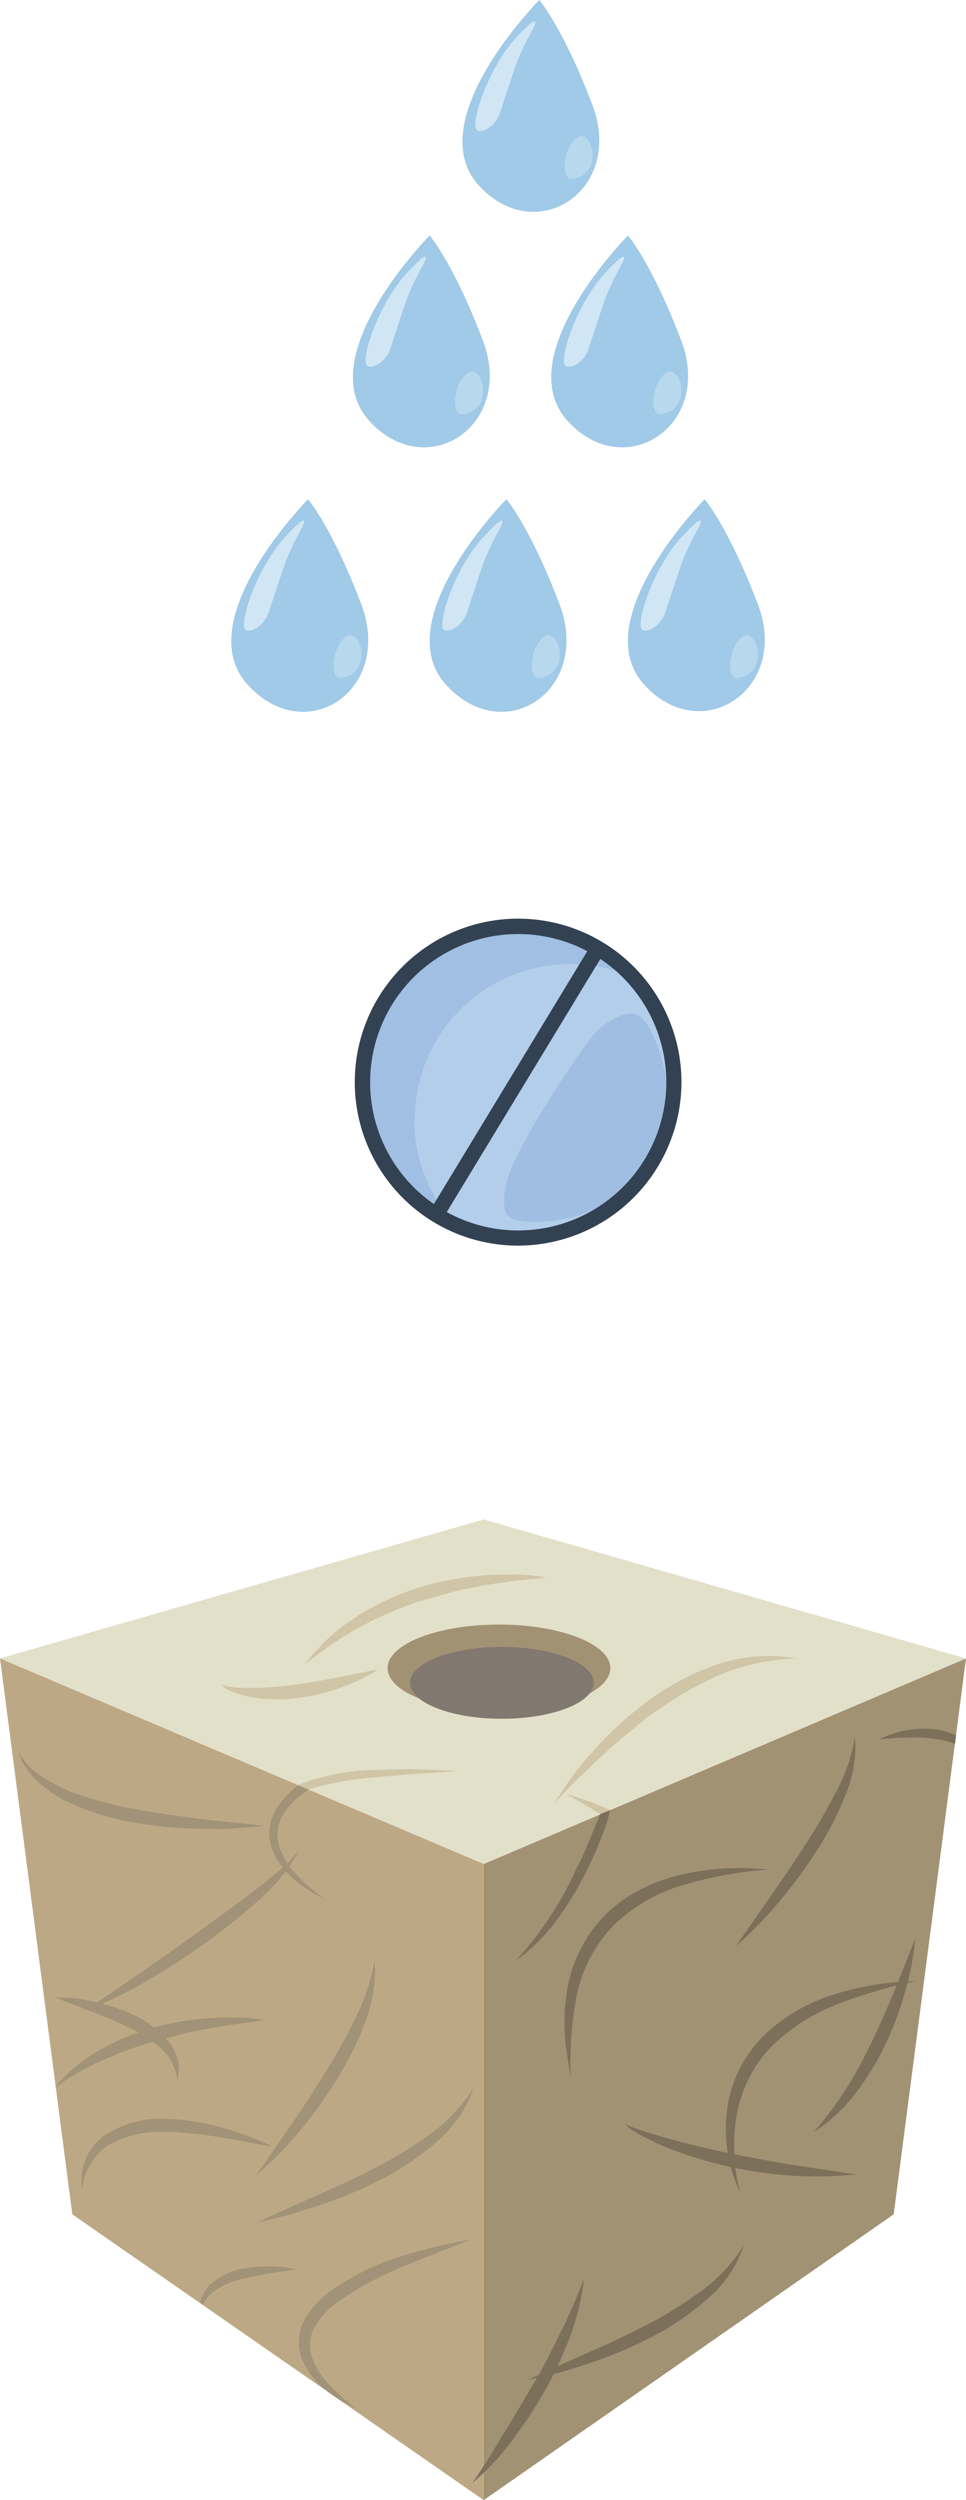 <?xml version="1.0" encoding="UTF-8"?>
<svg xmlns="http://www.w3.org/2000/svg" viewBox="0 0 97.4 251.85">
  <defs>
    <style>.cls-1{fill:#a0bfe2;}.cls-2{fill:#b3ceea;}.cls-3{fill:none;stroke:#334253;stroke-miterlimit:10;stroke-width:1.53px;}.cls-4{fill:#9fbee2;}.cls-5{fill:#334253;}.cls-6{fill:#a0cae7;}.cls-7{fill:#d0e6f5;}.cls-8{fill:#b8d8ee;}.cls-9{fill:#a29274;}.cls-10{fill:#e3e0c9;}.cls-11{fill:#bda885;}.cls-12{fill:#7c705b;}.cls-13{fill:#d0c5a6;}.cls-14{fill:#a29277;}.cls-15{fill:#817870;}</style>
  </defs>
  <g id="Слой_2" data-name="Слой 2">
    <g id="Слой_1-2" data-name="Слой 1">
      <circle class="cls-1" cx="52.25" cy="109.02" r="15.7"></circle>
      <path class="cls-2" d="M41.77,112.81A15.63,15.63,0,0,0,45.57,123,15.68,15.68,0,0,0,64,98.52a15.68,15.68,0,0,0-22.18,14.29Z"></path>
      <line class="cls-3" x1="60.2" y1="95.67" x2="44.29" y2="121.87"></line>
      <path class="cls-4" d="M51.05,122.26s-.5-.8,0-3.06c.79-3.62,8.37-14.9,9.47-15.67,0,0,2.68-2.22,4-1.15s2.29,4.15,2.56,5.88-.27,6.41-1.82,8.29-3.25,5.38-8.48,6.26S51.05,122.26,51.05,122.26Z"></path>
      <path class="cls-5" d="M52.25,125.48A16.47,16.47,0,1,1,68.71,109,16.49,16.49,0,0,1,52.25,125.48Zm0-31.39A14.93,14.93,0,1,0,67.18,109,14.94,14.94,0,0,0,52.25,94.09Z"></path>
      <path class="cls-6" d="M31.06,50.29s-12,12.13-6.12,18.65,14.77.57,11.48-8.09C33.47,53.09,31.06,50.29,31.06,50.29Z"></path>
      <path class="cls-7" d="M27.1,61.66c.42-1.25,1.35-4.1,1.72-5.13a28.07,28.07,0,0,1,1.62-3.35s1.15-2.2-1.76,1-4.73,9-3.85,9.3C25.54,63.71,26.7,62.89,27.1,61.66Z"></path>
      <path class="cls-8" d="M33.8,65.85c-.35,1.18-.18,2.28.37,2.44a2.15,2.15,0,0,0,2.18-1.62c.36-1.4-.35-2.54-.91-2.67S34.15,64.67,33.8,65.85Z"></path>
      <path class="cls-6" d="M51.06,50.29s-12,12.13-6.12,18.65,14.76.57,11.47-8.09C53.46,53.09,51.06,50.29,51.06,50.29Z"></path>
      <path class="cls-7" d="M47.1,61.66c.41-1.25,1.34-4.1,1.71-5.13a27.52,27.52,0,0,1,1.63-3.35s1.15-2.2-1.77,1-4.73,9-3.84,9.3C45.54,63.71,46.69,62.89,47.1,61.66Z"></path>
      <path class="cls-8" d="M53.79,65.85c-.35,1.18-.18,2.28.38,2.44a2.17,2.17,0,0,0,2.18-1.62c.35-1.4-.35-2.54-.91-2.67S54.15,64.67,53.79,65.85Z"></path>
      <path class="cls-6" d="M71.05,50.29s-12,12.13-6.12,18.65c5.72,6.37,14.77.57,11.48-8.09C73.45,53.09,71.05,50.29,71.05,50.29Z"></path>
      <path class="cls-7" d="M67.09,61.66c.41-1.25,1.35-4.1,1.72-5.13a26.51,26.51,0,0,1,1.62-3.35s1.15-2.2-1.77,1-4.73,9-3.84,9.3C65.53,63.71,66.68,62.89,67.09,61.66Z"></path>
      <path class="cls-8" d="M73.79,65.85c-.35,1.18-.19,2.28.37,2.44a2.15,2.15,0,0,0,2.18-1.62c.35-1.4-.35-2.54-.91-2.67S74.14,64.67,73.79,65.85Z"></path>
      <path class="cls-6" d="M43.32,23.72s-12,12.12-6.11,18.65c5.72,6.36,14.76.56,11.47-8.09C45.73,26.51,43.32,23.72,43.32,23.72Z"></path>
      <path class="cls-7" d="M39.37,35.08c.41-1.24,1.34-4.1,1.71-5.13a27.52,27.52,0,0,1,1.63-3.35s1.14-2.2-1.77,1-4.73,9-3.85,9.3C37.8,37.13,39,36.31,39.37,35.08Z"></path>
      <path class="cls-8" d="M46.06,39.27c-.35,1.19-.18,2.28.38,2.45a2.17,2.17,0,0,0,2.17-1.63c.36-1.4-.35-2.54-.9-2.66S46.41,38.09,46.06,39.27Z"></path>
      <path class="cls-6" d="M63.32,23.72s-12,12.12-6.12,18.65c5.72,6.36,14.77.56,11.48-8.09C65.72,26.51,63.32,23.72,63.32,23.72Z"></path>
      <path class="cls-7" d="M59.36,35.08c.41-1.24,1.35-4.1,1.71-5.13A27.52,27.52,0,0,1,62.7,26.6s1.15-2.2-1.77,1-4.73,9-3.84,9.3C57.8,37.13,59,36.31,59.36,35.08Z"></path>
      <path class="cls-8" d="M66.06,39.27c-.35,1.19-.19,2.28.37,2.45a2.17,2.17,0,0,0,2.18-1.63c.35-1.4-.35-2.54-.91-2.66S66.41,38.09,66.06,39.27Z"></path>
      <path class="cls-6" d="M54.37,0s-12,12.12-6.12,18.65C54,25,63,19.22,59.73,10.56,56.78,2.79,54.37,0,54.37,0Z"></path>
      <path class="cls-7" d="M50.41,11.37c.42-1.25,1.35-4.1,1.72-5.14a27.09,27.09,0,0,1,1.63-3.34S54.9.69,52,3.84s-4.73,9-3.85,9.3C48.85,13.41,50,12.6,50.41,11.37Z"></path>
      <path class="cls-8" d="M57.11,15.56c-.35,1.18-.18,2.27.37,2.44a2.15,2.15,0,0,0,2.18-1.62c.36-1.4-.35-2.54-.9-2.67S57.46,14.37,57.11,15.56Z"></path>
      <polygon class="cls-9" points="48.77 187.77 97.4 167.06 90.11 223.06 48.77 251.85 48.77 187.77"></polygon>
      <polygon class="cls-10" points="48.77 153.06 97.4 167.06 48.77 187.77 0 167.06 48.77 153.06"></polygon>
      <polygon class="cls-11" points="48.77 187.77 0 167.06 7.29 223.06 20.17 232 19.91 231.8 20.17 232 48.77 251.85 48.77 187.77"></polygon>
      <path class="cls-12" d="M47.61,250.14c1.15-1.61,2.14-3.32,3.18-5s2-3.35,3-5,1.86-3.43,2.73-5.17,1.62-3.55,2.37-5.4a24.9,24.9,0,0,1-1.41,5.81,39.68,39.68,0,0,1-2.52,5.41,46.22,46.22,0,0,1-3.29,5A25.41,25.41,0,0,1,47.61,250.14Z"></path>
      <path class="cls-13" d="M30.65,167.75a25.48,25.48,0,0,1,2.25-2.52,21.14,21.14,0,0,1,2.67-2.13,26.31,26.31,0,0,1,6.11-3,30,30,0,0,1,6.67-1.36c1.12-.14,2.26-.09,3.39-.12s2.25.14,3.36.27c-1.12.17-2.23.23-3.33.38s-2.2.28-3.28.5-2.17.39-3.22.7-2.12.58-3.16.9a36.76,36.76,0,0,0-6,2.63A37.36,37.36,0,0,0,30.65,167.75Z"></path>
      <path class="cls-13" d="M22.34,169.72a7.22,7.22,0,0,0,1.94.3c.66,0,1.32,0,2,0a36.87,36.87,0,0,0,3.92-.38c1.31-.18,2.61-.43,3.92-.68s2.62-.55,4-.77A20.23,20.23,0,0,1,30.37,171a16.54,16.54,0,0,1-4.16.1,12,12,0,0,1-2.05-.42,8.94,8.94,0,0,1-1-.37A2.31,2.31,0,0,1,22.34,169.72Z"></path>
      <path class="cls-12" d="M57.55,209.3c-.22-1.4-.5-2.82-.59-4.26a18.67,18.67,0,0,1,.19-4.35,14,14,0,0,1,3.92-7.84,14.63,14.63,0,0,1,3.63-2.58,18.89,18.89,0,0,1,4.14-1.46,26.53,26.53,0,0,1,8.6-.48,41.18,41.18,0,0,0-8.33,1.49,16.91,16.91,0,0,0-7.1,4,14.23,14.23,0,0,0-3.84,7.09A35.5,35.5,0,0,0,57.55,209.3Z"></path>
      <path class="cls-12" d="M74.2,196.06c2.33-3.42,4.74-6.72,6.94-10.14a58.74,58.74,0,0,0,3.07-5.24,18.13,18.13,0,0,0,2-5.71,12.52,12.52,0,0,1-1.09,6.14,31.29,31.29,0,0,1-2.9,5.53,47.88,47.88,0,0,1-3.72,5A39.46,39.46,0,0,1,74.2,196.06Z"></path>
      <path class="cls-12" d="M62.93,213.84c.13.21.41.27.63.37s.47.18.7.26c.48.17.95.32,1.43.46,1,.3,1.92.56,2.88.82,1.93.49,3.87.95,5.83,1.33s3.91.74,5.88,1.06l6,.9a39.47,39.47,0,0,1-12.12-.65,40,40,0,0,1-5.87-1.65,28.92,28.92,0,0,1-2.81-1.2c-.45-.23-.91-.47-1.34-.73A3.38,3.38,0,0,1,62.93,213.84Z"></path>
      <path class="cls-12" d="M74.67,220.93a14.62,14.62,0,0,1-1.39-8.14,13.14,13.14,0,0,1,1.15-4.1,13.68,13.68,0,0,1,2.46-3.52,17.84,17.84,0,0,1,7.23-4.27,28.83,28.83,0,0,1,8.16-1.32,50.48,50.48,0,0,0-7.8,2.3,19.48,19.48,0,0,0-6.64,4.23A13.06,13.06,0,0,0,74.3,213a17.49,17.49,0,0,0-.26,4A15.67,15.67,0,0,0,74.67,220.93Z"></path>
      <path class="cls-12" d="M92.28,195.28a27.44,27.44,0,0,1-1.07,5.53,34.87,34.87,0,0,1-2,5.29,28.31,28.31,0,0,1-3,4.84,17.07,17.07,0,0,1-4.16,3.84,38.45,38.45,0,0,0,3.31-4.44c1-1.57,1.82-3.17,2.62-4.82s1.52-3.34,2.23-5.05S91.6,197,92.28,195.28Z"></path>
      <path class="cls-13" d="M60.52,182.74l1-.4a31.89,31.89,0,0,0-4.44-1.62C58.29,181.39,59.44,182.06,60.52,182.74Z"></path>
      <path class="cls-12" d="M60.17,183.56c-.69,1.72-1.25,3.13-2.09,4.77A35,35,0,0,1,52,197.52a18.81,18.81,0,0,0,4-3.92A32.64,32.64,0,0,0,59,188.76a41.91,41.91,0,0,0,2.2-5.18c.1-.35.22-.89.32-1.24l-1,.4C60.46,182.9,60.23,183.4,60.17,183.56Z"></path>
      <path class="cls-14" d="M5.55,210.29a14.81,14.81,0,0,1,4.39-3.71,24.09,24.09,0,0,1,5.33-2.27,28.2,28.2,0,0,1,5.68-1c1-.09,1.92-.06,2.87-.08s1.92.13,2.86.25c-.94.18-1.88.28-2.82.41s-1.86.28-2.78.46-1.84.31-2.74.56-1.81.44-2.7.69a40.77,40.77,0,0,0-5.22,1.91A27.21,27.21,0,0,0,5.55,210.29Z"></path>
      <path class="cls-14" d="M8.54,202.52c1.94-1.21,3.77-2.53,5.64-3.81s3.71-2.58,5.54-3.9,3.66-2.64,5.46-4c.89-.68,1.78-1.37,2.64-2.1a14.48,14.48,0,0,0,2.38-2.38,17.89,17.89,0,0,1-4.35,5.29,62.69,62.69,0,0,1-5.36,4.27,67.93,67.93,0,0,1-5.76,3.7A35.77,35.77,0,0,1,8.54,202.52Z"></path>
      <path class="cls-14" d="M8.3,220.51a5.54,5.54,0,0,1,2.18-5.35,10,10,0,0,1,5.77-1.72,22.23,22.23,0,0,1,5.83.81,30.85,30.85,0,0,1,5.46,2c-1.93-.29-3.79-.74-5.67-1a27,27,0,0,0-2.81-.35,20.06,20.06,0,0,0-2.79-.14A10.47,10.47,0,0,0,11.08,216,5.92,5.92,0,0,0,8.3,220.51Z"></path>
      <path class="cls-14" d="M1.93,176.49a6,6,0,0,0,2.19,2.4A15.22,15.22,0,0,0,7,180.43a36.59,36.59,0,0,0,6.33,1.76c2.17.41,4.37.71,6.58,1s4.44.45,6.69.74c-1.12.14-2.25.18-3.38.28s-2.25,0-3.38,0a42.8,42.8,0,0,1-6.76-.69,26.07,26.07,0,0,1-6.52-2.13,13.29,13.29,0,0,1-2.85-2,6,6,0,0,1-.59-.64,4.3,4.3,0,0,1-.52-.69A3.73,3.73,0,0,1,1.93,176.49Z"></path>
      <path class="cls-14" d="M36,242.64a13,13,0,0,1-3.21-1.94,7.61,7.61,0,0,1-2.36-3.09,4.82,4.82,0,0,1,.31-4,9.33,9.33,0,0,1,2.68-2.9,25,25,0,0,1,6.78-3.33,46.71,46.71,0,0,1,7.25-1.76c-2.31.91-4.62,1.79-6.87,2.73a32.06,32.06,0,0,0-6.36,3.43,8.32,8.32,0,0,0-2.37,2.44,3.76,3.76,0,0,0-.43,3.1,7.69,7.69,0,0,0,1.81,2.95A16.87,16.87,0,0,0,36,242.64Z"></path>
      <path class="cls-14" d="M27.77,182.39a4.59,4.59,0,0,0-.33,3.91c1,2.49,3.23,4,5.43,5.07A16,16,0,0,1,30.05,189a7.35,7.35,0,0,1-1.89-3,4,4,0,0,1,.4-3.23A8.35,8.35,0,0,1,31,180.34l.11-.08-1.05-.44A8.81,8.81,0,0,0,27.77,182.39Z"></path>
      <path class="cls-13" d="M46.16,178.42a66.61,66.61,0,0,0-8.1-.13,23.35,23.35,0,0,0-6.82,1.08l-1.19.45,1.05.44A32,32,0,0,1,38.33,179C40.89,178.72,43.53,178.6,46.16,178.42Z"></path>
      <path class="cls-14" d="M26.93,228.3a14,14,0,0,0-3,.35,7.07,7.07,0,0,0-2.74,1.49,3.47,3.47,0,0,0-1,1.84l.26.19a3.86,3.86,0,0,1,1.26-1.45,7.67,7.67,0,0,1,2.51-1.11,52.48,52.48,0,0,1,5.72-1A14,14,0,0,0,26.93,228.3Z"></path>
      <path class="cls-14" d="M26,223.87c2-1,4-1.85,6-2.74s4-1.78,5.88-2.78A41.45,41.45,0,0,0,43.34,215a16.46,16.46,0,0,0,4.42-4.68A12.24,12.24,0,0,1,44,215.77a27.25,27.25,0,0,1-5.53,3.76,44.78,44.78,0,0,1-6.12,2.57c-1.05.36-2.11.67-3.17,1Z"></path>
      <path class="cls-12" d="M53.24,239.75c2-1,4-1.84,6-2.73s4-1.79,5.88-2.79a39.45,39.45,0,0,0,5.49-3.38A16.29,16.29,0,0,0,75,226.18a12.24,12.24,0,0,1-3.76,5.48,28,28,0,0,1-5.53,3.76A46.2,46.2,0,0,1,59.61,238c-1,.36-2.1.67-3.16,1Z"></path>
      <path class="cls-13" d="M55.9,181.65a33.49,33.49,0,0,1,4.51-5.91,34.88,34.88,0,0,1,5.65-4.91,25.1,25.1,0,0,1,6.75-3.32,16.33,16.33,0,0,1,7.44-.46,22.9,22.9,0,0,0-7.11,1.44,33.76,33.76,0,0,0-6.33,3.44l-1.48,1L63.9,174.1c-.94.76-1.86,1.56-2.77,2.38C59.34,178.13,57.57,179.83,55.9,181.65Z"></path>
      <path class="cls-12" d="M94.44,174.22a9.91,9.91,0,0,0-5.79,1c1-.1,1.93-.17,2.87-.19a15.11,15.11,0,0,1,2.78.15,9.14,9.14,0,0,1,2,.49l.1-.87A9.06,9.06,0,0,0,94.44,174.22Z"></path>
      <path class="cls-14" d="M5.55,201.21a16.35,16.35,0,0,1,4.07.47A18.51,18.51,0,0,1,13.53,203a10.52,10.52,0,0,1,3.38,2.54,5.16,5.16,0,0,1,1,1.92,3.57,3.57,0,0,1-.05,2.1,4.83,4.83,0,0,0-1.73-3.3,13.72,13.72,0,0,0-3.22-2.06C10.6,203.09,8.09,202.23,5.55,201.21Z"></path>
      <path class="cls-14" d="M25.84,219.12,29.39,214c1.17-1.72,2.32-3.44,3.39-5.21a50,50,0,0,0,3-5.4,21.52,21.52,0,0,0,2-5.86,14.31,14.31,0,0,1-1,6.26,28.09,28.09,0,0,1-1.26,2.93c-.5.94-1,1.87-1.56,2.77a44.63,44.63,0,0,1-3.7,5.14A39.12,39.12,0,0,1,25.84,219.12Z"></path>
      <ellipse class="cls-9" cx="50.31" cy="168.04" rx="11.23" ry="4.39"></ellipse>
      <ellipse class="cls-15" cx="50.6" cy="169.52" rx="9.26" ry="3.62"></ellipse>
    </g>
  </g>
</svg>
